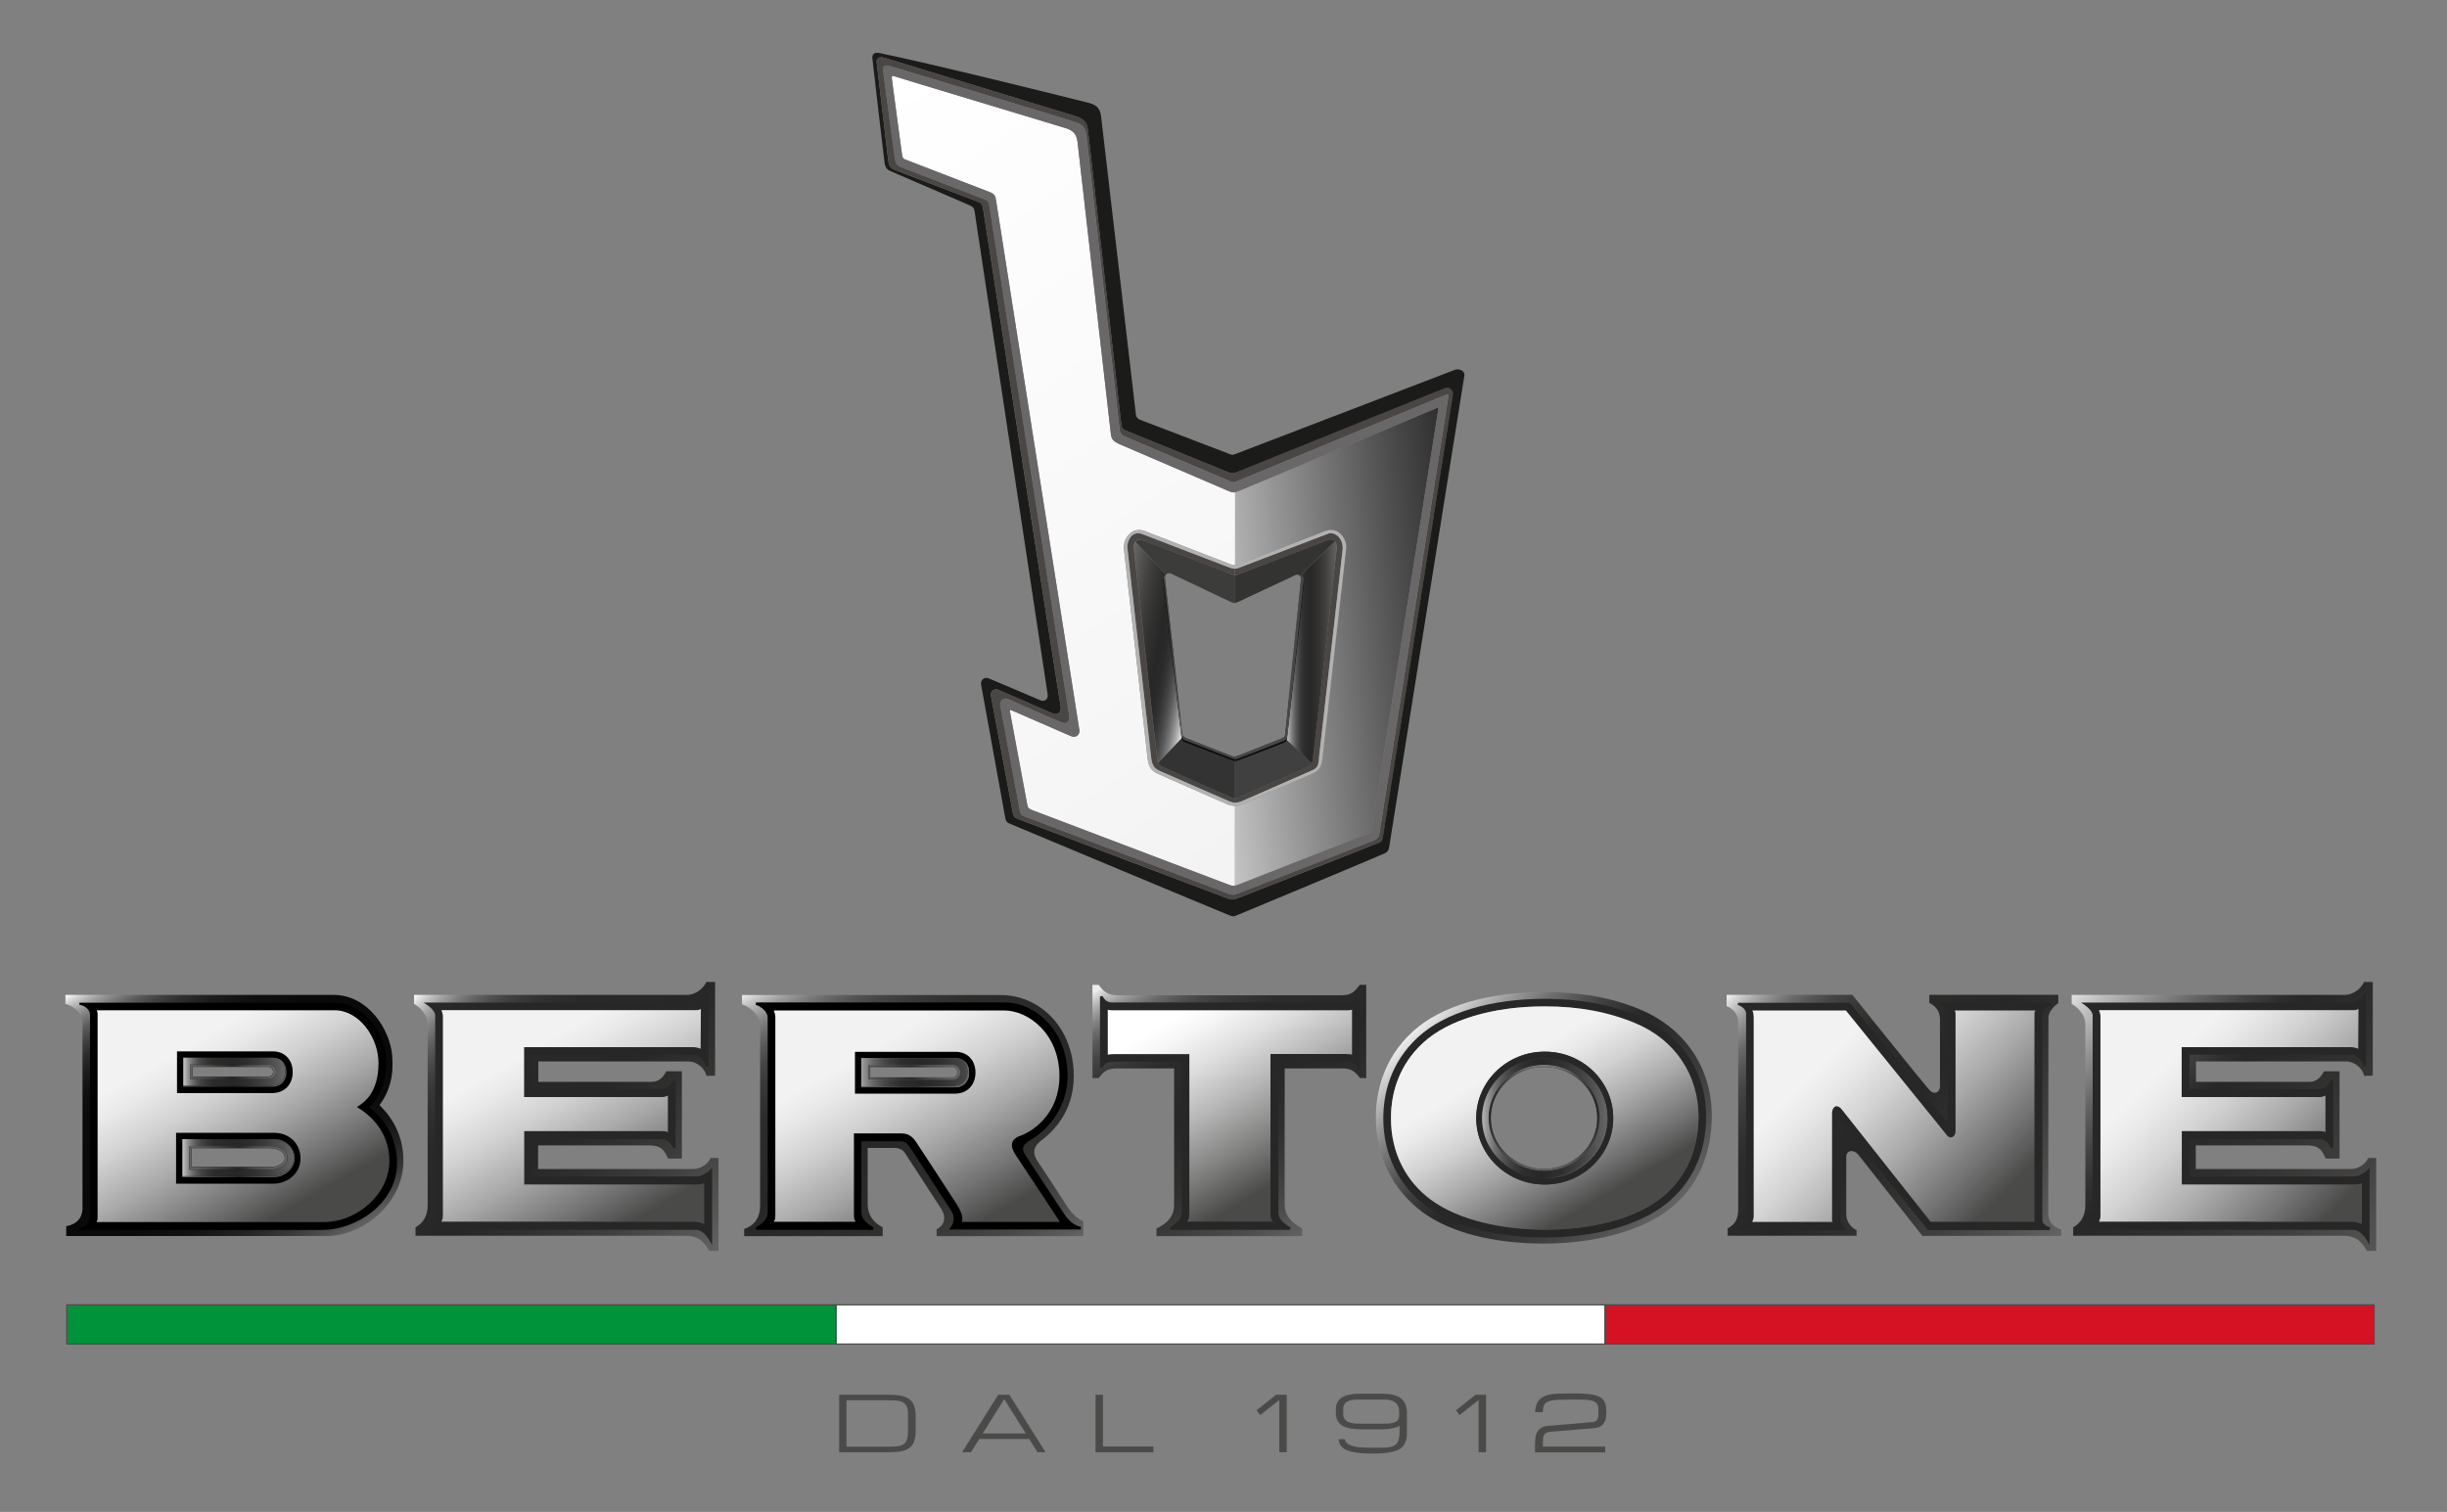 <svg xmlns="http://www.w3.org/2000/svg" xmlns:xlink="http://www.w3.org/1999/xlink" version="1.1" id="Artwork" x="0px" y="0px" viewBox="0 0 2136 1320" style="enable-background:new 0 0 2136 1320;" xml:space="preserve">
<rect x="0" y="0" width="2136" height="1320" fill="#808080" stroke="none"/>
<style type="text/css">
	.st0{fill:url(#SVGID_1_);}
	.st1{fill:url(#SVGID_00000026869707724537243100000004243230151665249974_);}
	.st2{fill:url(#SVGID_00000061448251659799766730000000080108558711457945_);}
	.st3{fill:#00933A;}
	.st4{fill:#FFFFFF;}
	.st5{fill:#D51224;}
	.st6{fill:url(#SVGID_00000075137912643768158890000001892326922786407572_);}
	.st7{fill:#282727;}
	.st8{fill:url(#SVGID_00000035525254937338357100000011705581766266593428_);}
	.st9{fill:#4A4A49;}
	.st10{fill:url(#SVGID_00000004513588918150929870000002786647656233944973_);}
	.st11{fill:url(#SVGID_00000009586157488418604610000000430400893406059167_);}
	.st12{fill:url(#SVGID_00000003826829131173800590000013762157739658209436_);}
	.st13{fill:url(#SVGID_00000002360468302490710460000016018520484753087134_);}
	.st14{fill:url(#SVGID_00000108302255038642834790000018157513059487708040_);}
	.st15{fill:url(#SVGID_00000136398013530041775720000000053727957699992975_);}
	.st16{fill:url(#SVGID_00000182521235771218298730000014524734050327709075_);}
	.st17{fill:url(#SVGID_00000173878310096830087210000009579451282410009014_);}
	.st18{fill:url(#SVGID_00000167395936482162296690000005111134581806184366_);}
	.st19{fill:url(#SVGID_00000080902810208988521230000011295090459311084692_);}
	.st20{fill:url(#SVGID_00000030479659350792742310000014081279276855949982_);}
	.st21{fill:url(#SVGID_00000120542065860143665920000003245719702323187359_);}
	.st22{fill:url(#SVGID_00000173138575269296969900000017070897435966997143_);}
	.st23{fill:url(#SVGID_00000181771368762124581560000005303655574455767692_);}
	.st24{fill:url(#SVGID_00000096758630181128995460000010129601159672724870_);}
	.st25{fill:url(#SVGID_00000060720840894312893450000012793928718465286804_);}
	.st26{fill:url(#SVGID_00000164484282904512261300000005985064636820077481_);}
	.st27{fill:url(#SVGID_00000007403304416535823690000013270981627086999190_);}
	.st28{fill:url(#SVGID_00000103262894565300949050000016437745784409998261_);}
	.st29{fill:url(#SVGID_00000011720336740241269810000006928336276858431379_);}
	.st30{fill:url(#SVGID_00000141436907942611292840000017524434501682445981_);}
	.st31{opacity:0.7;fill:url(#SVGID_00000034801817488588314150000005815779200775718312_);}
	.st32{fill:url(#SVGID_00000153678229653630894000000007288752572171927998_);}
	.st33{fill:#494644;}
	.st34{fill:#B2B2B2;}
	.st35{fill:#696768;}
	.st36{fill:#1B1B1A;}
	.st37{fill:#333333;}
	.st38{fill:#3C3C3B;}
	.st39{fill:url(#SVGID_00000047748848838611559090000003391790505425376693_);}
	.st40{fill:#404040;}
	.st41{fill:url(#SVGID_00000028292334699592536510000015198210971131869604_);}
	.st42{fill:#333332;}
	.st43{fill:#0D0D0D;}
</style>
    <linearGradient id="SVGID_1_" gradientUnits="userSpaceOnUse" x1="109.691" y1="838.299" x2="261.885" y2="1101.906">
	<stop offset="0" style="stop-color:#FFFFFF"/>
        <stop offset="1.676284e-03" style="stop-color:#FBFBFB"/>
        <stop offset="2.443000e-02" style="stop-color:#CECECE"/>
        <stop offset="4.894900e-02" style="stop-color:#A4A4A4"/>
        <stop offset="7.639814e-02" style="stop-color:#7F7F7F"/>
        <stop offset="0.106" style="stop-color:#5E5E5E"/>
        <stop offset="0.139" style="stop-color:#434343"/>
        <stop offset="0.177" style="stop-color:#2D2D2D"/>
        <stop offset="0.22" style="stop-color:#1C1C1C"/>
        <stop offset="0.274" style="stop-color:#101010"/>
        <stop offset="0.349" style="stop-color:#0A0A0A"/>
        <stop offset="0.559" style="stop-color:#080808"/>
        <stop offset="0.69" style="stop-color:#0B0B0B"/>
        <stop offset="0.774" style="stop-color:#131313"/>
        <stop offset="0.846" style="stop-color:#222222"/>
        <stop offset="0.91" style="stop-color:#373737"/>
        <stop offset="0.968" style="stop-color:#525151"/>
        <stop offset="1" style="stop-color:#646363"/>
</linearGradient>
    <path class="st0" d="M331.3,964.8c8.7-11.7,12.6-25.6,11-43.7c-2-22-20.7-52.5-51.2-52.5H57.1v7.9c8.1,2,14.9,8.7,14.9,16.9v161.4  c0,6.9-3.4,13.8-14.2,15.7v8.6h227.6c29.7,0,65.3-26.3,66.7-63.6C353.1,985.3,335,968.8,331.3,964.8z M167.9,931.4  c0,0,66.3,0,66.3,0c2.4,0,4.3,2,4.3,4.3c0,2.4-1.9,4.3-4.3,4.3v0h-66.3V931.4z M235.7,1018.9h-68.6v-16.5h68.4  c5.4,0,13.1,2.2,13.1,8.7C248.7,1015.2,242.8,1018.9,235.7,1018.9z"/>
    <path d="M321.9,966.5c0,0,16.9-12,15.1-43.4c-1.1-19.8-18.3-47.7-45-47.7H69.3v1.8c4,0.5,9.3,3.9,9.3,8.7v177.4  c0,4.8-5.3,8.1-9.3,8.7v1.8h212.5c27.7,0,64.8-22.2,64.8-58.5C346.5,982.2,321.9,966.5,321.9,966.5z M160,923.4h78.3  c2.8,0,5.2,0.8,7.1,2.2c2.3,2.2,3.6,5.5,3.6,9.7c0,5.9-3.2,12.7-12.4,12.7H160V923.4z M237.9,1026.9h-78.7v-32.4h79.9  c9.3,0,17.6,7.3,17.6,16.2C256.7,1019.7,247.8,1026.9,237.9,1026.9z"/>
    <linearGradient id="SVGID_00000171687519022109740980000013445184321737460399_" gradientUnits="userSpaceOnUse" x1="700.809" y1="838.007" x2="866.441" y2="1124.891">
	<stop offset="0" style="stop-color:#EDEDED"/>
        <stop offset="9.086967e-03" style="stop-color:#DFDFDF"/>
        <stop offset="3.152609e-02" style="stop-color:#BFBFBF"/>
        <stop offset="5.672577e-02" style="stop-color:#A1A0A0"/>
        <stop offset="8.417439e-02" style="stop-color:#858584"/>
        <stop offset="0.115" style="stop-color:#6C6B6B"/>
        <stop offset="0.149" style="stop-color:#575656"/>
        <stop offset="0.189" style="stop-color:#454444"/>
        <stop offset="0.238" style="stop-color:#383837"/>
        <stop offset="0.307" style="stop-color:#2C2C2B"/>
        <stop offset="0.5" style="stop-color:#282727"/>
        <stop offset="0.699" style="stop-color:#2D2D2C"/>
        <stop offset="0.81" style="stop-color:#3A3A39"/>
        <stop offset="0.9" style="stop-color:#494948"/>
        <stop offset="0.978" style="stop-color:#5D5D5C"/>
        <stop offset="1" style="stop-color:#646363"/>
</linearGradient>
    <path style="fill:url(#SVGID_00000171687519022109740980000013445184321737460399_);" d="M929.5,1050.2c-5.5-8.7-5-8-24.3-37.2  c-5.1-8.4-1.1-13.6,4-17.5c10-7.6,28.1-24.9,28.1-55.9c0-42.7-29.9-70.9-63.8-70.9c-4.4,0-225.8,0-225.8,0v8  c9.3,3.4,15.8,11.5,15.8,17.9v157.9c0,9.5-4,17.1-13.9,20.4v6.3h120.9v-7.7c-9.2-4.7-13.1-11.8-13.1-20.4v-48.9c0,0,21.7,0,24.1,0  c2.4,0,6.5,1.4,8.3,4.2c4.3,6.7,26.8,41.2,31.6,48.7c3.6,5.6,5.1,13.1-3.8,18.2v5.9h128v-13C938.9,1063,935.6,1059.7,929.5,1050.2z   M833.6,954.8h-87.3v-36.5h88c10.1,0,17.2,7.2,17.2,18.2C851.5,946.6,844.9,954.8,833.6,954.8z"/>
    <linearGradient id="SVGID_00000103232542568417840130000010262246501164306355_" gradientUnits="userSpaceOnUse" x1="1252.811" y1="880.891" x2="1443.028" y2="1071.108">
	<stop offset="0" style="stop-color:#EDEDED"/>
        <stop offset="1.637506e-02" style="stop-color:#E3E3E3"/>
        <stop offset="8.647117e-02" style="stop-color:#BABABA"/>
        <stop offset="0.157" style="stop-color:#949493"/>
        <stop offset="0.228" style="stop-color:#727271"/>
        <stop offset="0.298" style="stop-color:#575655"/>
        <stop offset="0.367" style="stop-color:#41403F"/>
        <stop offset="0.434" style="stop-color:#313130"/>
        <stop offset="0.5" style="stop-color:#282727"/>
        <stop offset="0.638" style="stop-color:#313130"/>
        <stop offset="0.781" style="stop-color:#41403F"/>
        <stop offset="0.925" style="stop-color:#565655"/>
        <stop offset="1" style="stop-color:#646363"/>
</linearGradient>
    <path style="fill:url(#SVGID_00000103232542568417840130000010262246501164306355_);" d="M1431.6,881.3  c-25.3-10.6-52.8-15.2-84-15.2c-48.3,0-90,12.2-114.2,34.3c-26.8,24.5-32.4,54.5-32.4,75.3c0,33.3,14.6,63,40.1,82.1  c24.4,18.3,62.9,27.9,106.4,27.9c44.7,0,85.7-11.1,110.3-30.5c24.2-19,36.4-47.6,36.4-80.7C1494.4,932.5,1470.8,897.7,1431.6,881.3z   M1347.8,1020.5c-25.7,0-46.5-19.9-46.5-44.5c0-24.6,20.8-44.5,46.5-44.5c25.7,0,46.5,19.9,46.5,44.5  C1394.3,1000.5,1373.5,1020.5,1347.8,1020.5z"/>
    <rect x="58.3" y="1139.1" class="st3" width="671.4" height="34.2"/>
    <rect x="729.7" y="1139.1" class="st4" width="671.4" height="34.2"/>
    <rect x="1401" y="1139.1" class="st5" width="671.4" height="34.2"/>
    <linearGradient id="SVGID_00000168106812203058740650000009044979638287180168_" gradientUnits="userSpaceOnUse" x1="1019.62" y1="828.382" x2="1158.07" y2="1068.183">
	<stop offset="0" style="stop-color:#EDEDED"/>
        <stop offset="9.086967e-03" style="stop-color:#DFDFDF"/>
        <stop offset="3.152609e-02" style="stop-color:#BFBFBF"/>
        <stop offset="5.672577e-02" style="stop-color:#A1A0A0"/>
        <stop offset="8.417439e-02" style="stop-color:#858584"/>
        <stop offset="0.115" style="stop-color:#6C6B6B"/>
        <stop offset="0.149" style="stop-color:#575656"/>
        <stop offset="0.189" style="stop-color:#454444"/>
        <stop offset="0.238" style="stop-color:#383837"/>
        <stop offset="0.307" style="stop-color:#2C2C2B"/>
        <stop offset="0.5" style="stop-color:#282727"/>
        <stop offset="0.665" style="stop-color:#2E2E2D"/>
        <stop offset="0.789" style="stop-color:#3C3C3B"/>
        <stop offset="0.899" style="stop-color:#4E4D4C"/>
        <stop offset="1" style="stop-color:#646363"/>
</linearGradient>
    <path style="fill:url(#SVGID_00000168106812203058740650000009044979638287180168_);" d="M1186.9,859.8c-4.3,5.8-7.1,9.1-15.6,9.1  H974.9c-8.5,0-12.5-4.4-15.9-9.1h-5.4v81.4h5.4c3.5-4.3,6.5-8.4,15-8.4h50.9v118.6c0,10.5-5.4,16.2-15.4,21.2v6.6h127.2v-6.6  c-10.9-6-15.4-12.6-15.3-21.2V932.8h50.8c8.5,0,11.5,4.1,15,8.4h5.4v-81.4H1186.9z"/>
    <path class="st7" d="M1185.1,869.6c-1.2,2.2-3.3,5.6-8.1,5.6H970.5c-4.8,0-6.9-3.5-8.1-5.6l-2.2,0.4v61.7l1.9,0.6  c1.9-3,3.1-5.4,10.1-5.4h59.3v131.7c0,7-6.8,10.8-10.5,13.2l0.6,1.9H1126l0.6-1.9c-3.7-2.5-10.7-6.2-10.7-13.2V926.9h59.3  c7,0,8.2,2.4,10.1,5.4l1.9-0.6V870L1185.1,869.6z"/>
    <linearGradient id="SVGID_00000131354017703310435970000014523812179678133176_" gradientUnits="userSpaceOnUse" x1="1032.877" y1="843.543" x2="1148.95" y2="1044.587">
	<stop offset="0.15" style="stop-color:#FFFFFF"/>
        <stop offset="0.229" style="stop-color:#F6F6F6"/>
        <stop offset="0.359" style="stop-color:#DEDEDE"/>
        <stop offset="0.522" style="stop-color:#B6B6B6"/>
        <stop offset="0.712" style="stop-color:#80807F"/>
        <stop offset="0.88" style="stop-color:#4A4A49"/>
</linearGradient>
    <path style="fill:url(#SVGID_00000131354017703310435970000014523812179678133176_);" d="M1176.5,882H970.7c-1.3,0-2.6-0.1-3.7-0.4  v39.2c1.6-0.3,3.4-0.5,5.5-0.5h65.7v139.6c0,3.5-0.7,4.9-2,6.6h74.8c-1.2-1.7-2-3.2-2-6.6V920.2h65.7c2.1,0,3.9,0.2,5.5,0.5v-39.2  C1179.1,881.9,1177.8,882,1176.5,882z"/>
    <path d="M831.7,902.6"/>
    <path d="M913.5,912.2"/>
    <path d="M844.9,912.2"/>
    <g>
	<path class="st9" d="M775.2,1217.7h-42.7v50.2h42.9c16.2,0,23.9-3.1,23.9-18.6v-12.9C799.2,1220.5,791.1,1217.7,775.2,1217.7z    M792.6,1249.1c0,11.7-3.6,13.9-15.2,13.9h-38.5v-40.5h35.4c11.3,0,18.3,0,18.3,12.2V1249.1z"/>
        <path class="st9" d="M871.3,1217.7l-31.5,50.2h7.7l7.3-11.6h43.6l7.3,11.6h7l-31.6-50.2H871.3z M857.8,1251.5l18.8-30l18.8,30   H857.8z"/>
        <polygon class="st9" points="1096.8,1231.3 1100.1,1235.4 1116.7,1222.3 1116.7,1267.9 1123.2,1267.9 1123.2,1217.7 1113.9,1217.7     "/>
        <polygon class="st9" points="1270.9,1231.3 1274.1,1235.4 1290.7,1222.3 1290.7,1267.9 1297.2,1267.9 1297.2,1217.7 1288,1217.7     "/>
        <polygon class="st9" points="962.8,1217.7 956.3,1217.7 956.3,1267.9 1006.8,1267.9 1006.8,1262.9 962.8,1262.9  "/>
        <path class="st9" d="M1206.8,1216.8h-19.9c-11.9,0-20.8,3.2-20.8,13.4v3.7c0.1,11.2,9.4,14,23.5,14h17.1c5,0,12-1.2,15-3.1v4.1   c0,11.1-2.4,15-14.8,15h-12.3c-12.7,0-20-2.2-20.6-7.4h-5.4c0,4,2.1,6.7,5.1,8.6c6.5,4,21.2,3.9,23.9,3.9h1.5   c3.2,0,19.6,0.1,24.9-5.6c2.4-2.5,4.1-6.4,4.1-11.9v-17.9C1228,1220.8,1220,1216.8,1206.8,1216.8z M1221.4,1235   c0,6.6-4.4,7.9-13.4,7.9h-21.2c-5.9,0-14.3-0.5-14.3-8.5v-4.6c0-7.6,9.3-7.9,12.5-7.9h22.8c6.5,0,13.5,1.4,13.5,10.6V1235z"/>
        <path class="st9" d="M1346.9,1257.4c0-3,0.2-6.9,6.5-7.4c6.3-0.5,37-3,38.9-3.2c5.3-0.7,9.9-3.7,9.9-13.3   c-0.1-5.7-0.3-11.3-6.4-14.2c-6.1-2.9-17.3-3-35.5-2.6c-18.2,0.4-19.6,9-20.4,16.2h6.8c0.5-5.9,0.2-10.5,14.2-10.8   c12.3-0.3,17.9-0.3,23.9,0c7.4,0.4,10.3,3,10.4,7.4l0.1,4.7c0.1,5.9-2.5,7.1-4.7,7.3c-4.1,0.4-27.3,2.3-40.2,3.5   c-6,0.5-9.2,4.8-10,9.2c-0.7,4.4-0.5,13.8-0.5,13.8h61.3v-5.1h-54.4C1346.7,1262.8,1346.9,1259.1,1346.9,1257.4z"/>
</g>
    <path class="st7" d="M1430.4,887.3c-24.7-10.3-51.5-15.3-82-15.3c-47,0-87.3,12.1-110.4,33.3c-25.2,23.1-30.5,51.3-30.5,71  c0,31.4,13.3,58.5,37.3,76.5c23.5,17.5,61.3,27.6,103.6,27.6c43.6,0,82.1-10.6,105.7-29.2c22.7-17.8,35.2-44.9,35.2-76.1  C1489.4,935.5,1467.3,902.7,1430.4,887.3z M1450,1045.9c-24.6,19.3-63.6,27.8-101.6,27.8c-35.5,0-74.7-7.6-99.6-26.3  c-21.3-15.9-34.6-40.4-34.6-71.1c0-22.8,7.5-47,28.3-66c21.7-19.8,60.7-31.6,105.9-31.6c29.3,0,55,4.6,79.4,14.8  c34.7,14.5,54.9,45.4,54.9,81.6C1482.7,1005.1,1470.4,1029.9,1450,1045.9z"/>
    <linearGradient id="SVGID_00000072261024057829788420000010176946342466325650_" gradientUnits="userSpaceOnUse" x1="1347.847" y1="914.329" x2="1347.847" y2="1022.159">
	<stop offset="0" style="stop-color:#EDEDED"/>
        <stop offset="2.696368e-02" style="stop-color:#D3D3D2"/>
        <stop offset="6.479070e-02" style="stop-color:#B2B1B1"/>
        <stop offset="0.106" style="stop-color:#929291"/>
        <stop offset="0.149" style="stop-color:#767575"/>
        <stop offset="0.197" style="stop-color:#5D5D5C"/>
        <stop offset="0.249" style="stop-color:#494948"/>
        <stop offset="0.308" style="stop-color:#3A3A39"/>
        <stop offset="0.382" style="stop-color:#2D2D2C"/>
        <stop offset="0.51" style="stop-color:#282727"/>
        <stop offset="0.655" style="stop-color:#302F2F"/>
        <stop offset="0.786" style="stop-color:#3E3E3D"/>
        <stop offset="0.91" style="stop-color:#525151"/>
        <stop offset="1" style="stop-color:#646363"/>
</linearGradient>
    <path style="fill:url(#SVGID_00000072261024057829788420000010176946342466325650_);" d="M1347.8,929.5c-26.8,0-48.4,20.8-48.4,46.4  c0,25.6,21.7,46.4,48.4,46.4c26.8,0,48.4-20.8,48.4-46.4C1396.3,950.3,1374.6,929.5,1347.8,929.5z M1347.8,1020.5  c-25.7,0-46.5-19.9-46.5-44.5c0-24.6,20.8-44.5,46.5-44.5c25.7,0,46.5,19.9,46.5,44.5C1394.3,1000.5,1373.5,1020.5,1347.8,1020.5z"/>
    <linearGradient id="SVGID_00000103223625211775676900000002939719857840756393_" gradientUnits="userSpaceOnUse" x1="377.704" y1="852.456" x2="622.41" y2="1097.163">
	<stop offset="0" style="stop-color:#FFFFFF"/>
        <stop offset="8.741915e-03" style="stop-color:#EDEDED"/>
        <stop offset="3.118089e-02" style="stop-color:#C4C4C4"/>
        <stop offset="5.642357e-02" style="stop-color:#9E9E9E"/>
        <stop offset="8.388767e-02" style="stop-color:#7E7E7E"/>
        <stop offset="0.114" style="stop-color:#636262"/>
        <stop offset="0.148" style="stop-color:#4D4C4C"/>
        <stop offset="0.189" style="stop-color:#3C3B3B"/>
        <stop offset="0.238" style="stop-color:#313030"/>
        <stop offset="0.307" style="stop-color:#2A2929"/>
        <stop offset="0.5" style="stop-color:#282727"/>
        <stop offset="0.638" style="stop-color:#313130"/>
        <stop offset="0.781" style="stop-color:#41403F"/>
        <stop offset="0.925" style="stop-color:#565655"/>
        <stop offset="1" style="stop-color:#646363"/>
</linearGradient>
    <path style="fill:url(#SVGID_00000103223625211775676900000002939719857840756393_);" d="M624.1,857.3h-7.5  c-2,4.5-8.3,11.3-17.2,11.3h-238v7.8c0,0,11.9,6.5,11.9,17.8h0l0,158.1c0,9.5-4.1,15.6-10.6,19.2v7.4h236.6c11.6,0,17,7.8,19.8,13.2  h8.1v-81.2h-6.9c-2.5,5.7-8.9,9.7-15.2,9.7H469.7V1000h97c12.3,0,13.7,6.1,16.5,11.5h12v-76.2h-13.6c-2.1,4-5.6,9.2-12.7,9.2h-99  v-17.8c0,0,126.6,0,131.6,0s13.2,4.3,15.2,12.6l7.5-0.2V857.3z"/>
    <path class="st7" d="M618.5,865v66h-1.8c-1.7-4.5-6.1-10.2-11.6-10.2c-3.3,0-140.8,0-140.8,0v30h113.5c3.9,0,7.2-2.4,10.1-7.8h1.9  v59.4h-1.9c-2.8-5.5-6.2-7.8-10.1-7.8H464.4v32.5h143.3c7.7,0,13.9-7.6,13.9-7.6v67.6c0,0-6.1-13.4-13.9-13.4H369.6  c4.4-2.4,10.3-7.1,10.3-10.9V886.4c0-3.8-5.9-8.7-10.3-11.1c0,0,233.3,0,236.9,0S614.7,872,618.5,865z"/>
    <linearGradient id="SVGID_00000130638488633869475610000014477576935659431103_" gradientUnits="userSpaceOnUse" x1="430.493" y1="855.915" x2="568.781" y2="1095.438">
	<stop offset="0.25" style="stop-color:#F2F2F2"/>
        <stop offset="0.322" style="stop-color:#E9E9E9"/>
        <stop offset="0.44" style="stop-color:#D1D1D1"/>
        <stop offset="0.589" style="stop-color:#A9A9A9"/>
        <stop offset="0.762" style="stop-color:#737373"/>
        <stop offset="0.88" style="stop-color:#4A4A49"/>
</linearGradient>
    <path style="fill:url(#SVGID_00000130638488633869475610000014477576935659431103_);" d="M521.2,1066.7H606c3.3,0,6.9,1,8.7,2.2v-36  c-1.8,1.2-5.4,1.2-8.7,1.2H457.6v-46.6h117.5c3.3,0,6-0.1,7.9,0.9v-31.9c0,0-2.7,1.3-4.7,1.3s-120.8,0-120.8,0v-43.6  c0,0,144.8,0,147.8,0s6.3,1.4,6.3,1.4l0.2-34.7c0,0-1.7,1-3.8,1s-222.7,0-222.7,0c0.4,0.8,1.3,3.4,1.3,5.4s0,174.4,0,174.4  c0,2-0.9,4.1-1.3,4.9H521.2"/>
    <linearGradient id="SVGID_00000160176701453484743600000004800512620941021071_" gradientUnits="userSpaceOnUse" x1="1762.892" y1="790.709" x2="2094.957" y2="1122.774">
	<stop offset="0.153" style="stop-color:#FFFFFF"/>
        <stop offset="0.213" style="stop-color:#CACACA"/>
        <stop offset="0.287" style="stop-color:#919191"/>
        <stop offset="0.355" style="stop-color:#646363"/>
        <stop offset="0.416" style="stop-color:#434242"/>
        <stop offset="0.466" style="stop-color:#2F2E2E"/>
        <stop offset="0.5" style="stop-color:#282727"/>
        <stop offset="0.638" style="stop-color:#313130"/>
        <stop offset="0.781" style="stop-color:#41403F"/>
        <stop offset="0.925" style="stop-color:#565655"/>
        <stop offset="1" style="stop-color:#646363"/>
</linearGradient>
    <path style="fill:url(#SVGID_00000160176701453484743600000004800512620941021071_);" d="M2071.1,857.3h-7.5  c-2,4.5-8.3,11.3-17.2,11.3h-238v7.8c0,0,11.9,6.5,11.9,17.8h0l0,158.1c0,9.5-4.1,15.6-10.6,19.2v7.4h236.6c11.6,0,17,7.8,19.8,13.2  h8.1v-81.2h-6.9c-2.5,5.7-8.9,9.7-15.2,9.7h-135.4V1000h97c12.3,0,13.7,6.1,16.5,11.5h12v-76.2h-13.6c-2.1,4-5.6,9.2-12.7,9.2h-99  v-17.8c0,0,126.6,0,131.6,0c5,0,13.2,4.3,15.2,12.6l7.5-0.2V857.3z"/>
    <path class="st7" d="M2065.4,865v66h-1.8c-1.7-4.5-6.1-10.2-11.6-10.2c-3.3,0-140.8,0-140.8,0v30h113.5c3.9,0,7.2-2.4,10.1-7.8h1.9  v59.4h-1.9c-2.8-5.5-6.2-7.8-10.1-7.8h-113.5v32.5h143.3c7.7,0,13.9-7.6,13.9-7.6v67.6c0,0-6.1-13.4-13.9-13.4h-238.1  c4.4-2.4,10.3-7.1,10.3-10.9V886.4c0-3.8-5.9-8.7-10.3-11.1c0,0,233.3,0,236.9,0S2061.7,872,2065.4,865z"/>
    <linearGradient id="SVGID_00000113321588634754392940000000077305957839429038_" gradientUnits="userSpaceOnUse" x1="1842.236" y1="870.568" x2="2058.91" y2="1087.242">
	<stop offset="0.25" style="stop-color:#F2F2F2"/>
        <stop offset="0.322" style="stop-color:#E9E9E9"/>
        <stop offset="0.44" style="stop-color:#D1D1D1"/>
        <stop offset="0.589" style="stop-color:#A9A9A9"/>
        <stop offset="0.762" style="stop-color:#737373"/>
        <stop offset="0.88" style="stop-color:#4A4A49"/>
</linearGradient>
    <path style="fill:url(#SVGID_00000113321588634754392940000000077305957839429038_);" d="M1968.1,1066.7h84.9c3.3,0,6.9,1,8.7,2.2  v-36c-1.8,1.2-5.4,1.2-8.7,1.2h-148.5v-46.6H2022c3.3,0,6-0.1,7.9,0.9v-31.9c0,0-2.7,1.3-4.7,1.3s-120.8,0-120.8,0v-43.6  c0,0,144.8,0,147.8,0s6.3,1.4,6.3,1.4l0.2-34.7c0,0-1.7,1-3.8,1s-222.7,0-222.7,0c0.4,0.8,1.3,3.4,1.3,5.4s0,174.4,0,174.4  c0,2-0.9,4.1-1.3,4.9H1968.1"/>
    <linearGradient id="SVGID_00000148657008747643807090000002429582095789061567_" gradientUnits="userSpaceOnUse" x1="1527.258" y1="848.67" x2="1778.418" y2="1099.83">
	<stop offset="4.926110e-03" style="stop-color:#EDEDED"/>
        <stop offset="1.392355e-02" style="stop-color:#DFDFDF"/>
        <stop offset="3.614160e-02" style="stop-color:#BFBFBF"/>
        <stop offset="6.109300e-02" style="stop-color:#A1A0A0"/>
        <stop offset="8.827119e-02" style="stop-color:#858584"/>
        <stop offset="0.118" style="stop-color:#6C6B6B"/>
        <stop offset="0.152" style="stop-color:#575656"/>
        <stop offset="0.192" style="stop-color:#454444"/>
        <stop offset="0.241" style="stop-color:#383837"/>
        <stop offset="0.309" style="stop-color:#2C2C2B"/>
        <stop offset="0.5" style="stop-color:#282727"/>
        <stop offset="0.638" style="stop-color:#313130"/>
        <stop offset="0.781" style="stop-color:#41403F"/>
        <stop offset="0.925" style="stop-color:#565655"/>
        <stop offset="1" style="stop-color:#646363"/>
</linearGradient>
    <path style="fill:url(#SVGID_00000148657008747643807090000002429582095789061567_);" d="M1678.1,1079h121.1v-5.6  c-5.3-1.8-11.3-4.5-11.3-15.5c0-11.6,0.2-165.7,0.2-169.8c0-4.2,4.5-9.6,8.6-12.3v-7.3h-112.6v7c5,2.8,9.3,6.4,9.3,14.5  c0,0,0,55.9,0,58.8c0,4.4-4.7,7.6-9.1,2.9c-5.5-5.9-67.4-83.2-67.4-83.2h-109.7v10c0,0,10.1,3,10.1,14.3l0,162.3  c0,9.5-2.6,13.6-9.2,17.4v6.4h112.5v-5.1c-2.2-0.7-9-4.9-9-14.3c0-10.6,0-45.1,0-49.3c0-6.6,6.9-6.8,10.7-1.9  C1629.5,1017.4,1678.1,1079,1678.1,1079z"/>
    <path class="st7" d="M1514.7,1073.7c4.4-2.4,9.5-7.1,9.5-10.9V885.5c0-3-1.7-6.2-7.4-8.2l0.4-1.8h97.5l85.3,104.5c0,0,0-93.7,0-96  c0-5.7-9-8.5-9-8.5h101.3c-5.7,3.3-9.5,5.9-9.5,12.1s0,170.7,0,177.1c0,5.5,6.9,6.8,6.9,6.8l-0.4,2.4h-106.4l-76.6-95.4  c0,0,0,79.8,0,85s3.8,8.5,6.3,10.4H1514.7z"/>
    <linearGradient id="SVGID_00000105426469094881737880000002621265594392679863_" gradientUnits="userSpaceOnUse" x1="157.964" y1="935.745" x2="246.961" y2="935.745">
	<stop offset="0" style="stop-color:#EDEDED"/>
        <stop offset="9.272341e-03" style="stop-color:#DFDFDF"/>
        <stop offset="3.216922e-02" style="stop-color:#BFBFBF"/>
        <stop offset="5.788298e-02" style="stop-color:#A1A0A0"/>
        <stop offset="8.589156e-02" style="stop-color:#858584"/>
        <stop offset="0.117" style="stop-color:#6C6B6B"/>
        <stop offset="0.152" style="stop-color:#575656"/>
        <stop offset="0.193" style="stop-color:#454444"/>
        <stop offset="0.243" style="stop-color:#383837"/>
        <stop offset="0.314" style="stop-color:#2C2C2B"/>
        <stop offset="0.51" style="stop-color:#282727"/>
        <stop offset="0.655" style="stop-color:#302F2F"/>
        <stop offset="0.786" style="stop-color:#3E3E3D"/>
        <stop offset="0.91" style="stop-color:#525151"/>
        <stop offset="1" style="stop-color:#646363"/>
</linearGradient>
    <path style="fill:url(#SVGID_00000105426469094881737880000002621265594392679863_);" d="M245.4,925.6c-1.9-1.4-4.3-2.2-7.1-2.2H160  v24.6h76.6c9.1,0,12.4-6.9,12.4-12.7C249,931.1,247.7,927.8,245.4,925.6z M234.8,942.1L234.8,942.1l-68.9,0v-12.7h68.8c0,0,0,0,0,0  c3.5,0,6.3,2.8,6.3,6.3C241.1,939.3,238.3,942.1,234.8,942.1z"/>
    <linearGradient id="SVGID_00000124858079964994635550000016248793266720693659_" gradientUnits="userSpaceOnUse" x1="156.785" y1="1010.714" x2="254.204" y2="1010.714">
	<stop offset="0" style="stop-color:#EDEDED"/>
        <stop offset="9.272341e-03" style="stop-color:#DFDFDF"/>
        <stop offset="3.216922e-02" style="stop-color:#BFBFBF"/>
        <stop offset="5.788298e-02" style="stop-color:#A1A0A0"/>
        <stop offset="8.589156e-02" style="stop-color:#858584"/>
        <stop offset="0.117" style="stop-color:#6C6B6B"/>
        <stop offset="0.152" style="stop-color:#575656"/>
        <stop offset="0.193" style="stop-color:#454444"/>
        <stop offset="0.243" style="stop-color:#383837"/>
        <stop offset="0.314" style="stop-color:#2C2C2B"/>
        <stop offset="0.51" style="stop-color:#282727"/>
        <stop offset="0.655" style="stop-color:#302F2F"/>
        <stop offset="0.786" style="stop-color:#3E3E3D"/>
        <stop offset="0.91" style="stop-color:#525151"/>
        <stop offset="1" style="stop-color:#646363"/>
</linearGradient>
    <path style="fill:url(#SVGID_00000124858079964994635550000016248793266720693659_);" d="M239.1,994.5h-79.9v32.4h78.7  c9.9,0,18.7-7.3,18.7-16.2C256.7,1001.8,248.4,994.5,239.1,994.5z M236.1,1021.2h-70.9v-20.7h70.3c8.6,0,15.5,3.9,15.5,10.7  C250.9,1017.2,243.2,1021.2,236.1,1021.2z"/>
    <g>
	<path class="st9" d="M730.2,1173.9H57.8v-35.2h672.4V1173.9z M58.8,1172.9h670.4v-33.2H58.8V1172.9z"/>
</g>
    <g>
	<path class="st9" d="M1401.5,1173.9H729.2v-35.2h672.4V1173.9z M730.2,1172.9h670.4v-33.2H730.2V1172.9z"/>
</g>
    <g>
	<path class="st9" d="M2072.9,1173.9h-672.4v-35.2h672.4V1173.9z M1401.5,1172.9h670.4v-33.2h-670.4V1172.9z"/>
</g>
    <linearGradient id="SVGID_00000125576186485437548910000011554489419592724608_" gradientUnits="userSpaceOnUse" x1="1545.396" y1="866.396" x2="1761.096" y2="1082.097">
	<stop offset="0.25" style="stop-color:#F2F2F2"/>
        <stop offset="0.322" style="stop-color:#E9E9E9"/>
        <stop offset="0.44" style="stop-color:#D1D1D1"/>
        <stop offset="0.589" style="stop-color:#A9A9A9"/>
        <stop offset="0.762" style="stop-color:#737373"/>
        <stop offset="0.88" style="stop-color:#4A4A49"/>
</linearGradient>
    <path style="fill:url(#SVGID_00000125576186485437548910000011554489419592724608_);" d="M1608,969l77.3,97.7h91.2  c0,0-0.6-0.5-0.6-1.4c0-1,0-179.4,0-180.9c0-1.5,1.2-2.2,1.2-2.2h-70.8c0,0,0.7,1.1,0.7,2.5c0,1.4,0,97.7,0,102.8  c0,5.1-4.5,7.2-7.2,4l-88.5-109.3h-81.8c1.2,1.5,1.3,4.9,1.3,7.3c0,2,0,172.4,0,172.4c0,2-0.9,4.1-1.3,4.9h70.5  c-1.2,0-0.8-3.8-0.8-5.4c0-1.7,0-85.6,0-89.6C1599.3,966.1,1603.6,963.2,1608,969z"/>
    <linearGradient id="SVGID_00000016036434712091475560000000761044594045278863_" gradientUnits="userSpaceOnUse" x1="1292.414" y1="879.148" x2="1404.461" y2="1073.22">
	<stop offset="0.25" style="stop-color:#F2F2F2"/>
        <stop offset="0.322" style="stop-color:#E9E9E9"/>
        <stop offset="0.44" style="stop-color:#D1D1D1"/>
        <stop offset="0.589" style="stop-color:#A9A9A9"/>
        <stop offset="0.762" style="stop-color:#737373"/>
        <stop offset="0.88" style="stop-color:#4A4A49"/>
</linearGradient>
    <path style="fill:url(#SVGID_00000016036434712091475560000000761044594045278863_);" d="M1427.8,893.4  c-24.4-10.2-50.1-14.8-79.4-14.8c-45.3,0-84.2,11.7-105.9,31.6c-20.9,19.1-28.3,43.3-28.3,66c0,30.7,13.3,55.2,34.6,71.1  c25,18.6,64.2,26.3,99.6,26.3c38,0,77-8.4,101.6-27.8c20.3-16,32.6-40.7,32.6-70.9C1482.7,938.9,1462.5,907.9,1427.8,893.4z   M1348.4,1034.2c-33,0-59.8-26-59.8-58c0-32,26.8-58,59.8-58c33,0,59.8,26,59.8,58C1408.2,1008.2,1381.5,1034.2,1348.4,1034.2z"/>
    <path class="st7" d="M1348.4,918.1c-33,0-59.8,26-59.8,58c0,32,26.8,58,59.8,58c33,0,59.8-26,59.8-58  C1408.2,944.1,1381.5,918.1,1348.4,918.1z M1348.4,1028.8c-30.2,0-54.7-23.5-54.7-52.4c0-29,24.5-52.4,54.7-52.4  c30.2,0,54.7,23.5,54.7,52.4C1403.2,1005.3,1378.7,1028.8,1348.4,1028.8z"/>
    <path d="M929.2,1060.2c-4.9-7.3-29.2-43.9-34.9-53c-2.9-4.7-0.9-8.3,4.7-11.6c23.3-13.7,32.9-36.5,32.9-56.1  c0-40.7-29.2-64.3-54.5-64.3c-6.8,0-217.5,0-217.5,0l-0.3,2c4.5,1.5,10.5,5.7,10.5,11.2v170.2c0,7-6.8,10.8-10.5,13.2l0.6,1.9H762  l0.6-1.9c-3.7-2.5-10.7-6.2-10.7-13.2v-62.2c6,0,28.9,0,34.3,0c4.4,0,6.2,2.7,8.1,5.3c1.9,2.6,31.3,47.9,36.4,55.9  c3.6,5.8,1.2,12.2-2.4,15.8h115.2v-2.3C938.2,1070.1,933.3,1066.3,929.2,1060.2z M833.6,949.3h-81.8v-0.8v-24.6h82.5  c2.8,0,5.2,0.8,7.1,2.2c2.9,2.2,4.5,5.8,4.5,10.6C846,942.4,842.7,949.3,833.6,949.3z"/>
    <linearGradient id="SVGID_00000120531927028460378120000007943408627516483261_" gradientUnits="userSpaceOnUse" x1="720.349" y1="856.16" x2="862.71" y2="1102.737">
	<stop offset="0.25" style="stop-color:#F2F2F2"/>
        <stop offset="0.322" style="stop-color:#E9E9E9"/>
        <stop offset="0.44" style="stop-color:#D1D1D1"/>
        <stop offset="0.589" style="stop-color:#A9A9A9"/>
        <stop offset="0.762" style="stop-color:#737373"/>
        <stop offset="0.88" style="stop-color:#4A4A49"/>
</linearGradient>
    <path style="fill:url(#SVGID_00000120531927028460378120000007943408627516483261_);" d="M925.1,1066.7c0,0-32.7-49.8-38.3-58  c-5.6-8.2-4.4-14.2,3.4-16.9c12-4.2,34.6-19.9,34.6-52.2c0-37-27-57.4-48.2-57.4c-9.8,0-201.2,0-201.2,0s1.4,3,1.4,5.5v172.4  c0,3.5-0.1,4.9-1.4,6.6h71.5c-1.2-1.7-1.5-3.2-1.5-6.6v-70.6c0,0,37.8,0,41,0c3.2,0,8.7,0.4,13.2,7.4c0,0,32.2,49.1,35.6,54.6  c3.4,5.5,5.7,10.5,4.6,15.3H925.1z M833.6,954.8h-87.3v-36.5h88c10.1,0,17.2,7.2,17.2,18.2C851.5,946.6,844.9,954.8,833.6,954.8z"/>
    <linearGradient id="SVGID_00000023260857681558433970000004762016166723018377_" gradientUnits="userSpaceOnUse" x1="741.349" y1="936.138" x2="861.029" y2="936.138">
	<stop offset="0" style="stop-color:#EDEDED"/>
        <stop offset="2.696368e-02" style="stop-color:#D3D3D2"/>
        <stop offset="6.479070e-02" style="stop-color:#B2B1B1"/>
        <stop offset="0.106" style="stop-color:#929291"/>
        <stop offset="0.149" style="stop-color:#767575"/>
        <stop offset="0.197" style="stop-color:#5D5D5C"/>
        <stop offset="0.249" style="stop-color:#494948"/>
        <stop offset="0.308" style="stop-color:#3A3A39"/>
        <stop offset="0.382" style="stop-color:#2D2D2C"/>
        <stop offset="0.51" style="stop-color:#282727"/>
        <stop offset="0.655" style="stop-color:#302F2F"/>
        <stop offset="0.786" style="stop-color:#3E3E3D"/>
        <stop offset="0.91" style="stop-color:#525151"/>
        <stop offset="1" style="stop-color:#646363"/>
</linearGradient>
    <path style="fill:url(#SVGID_00000023260857681558433970000004762016166723018377_);" d="M841.4,926c-1.9-1.4-4.3-2.2-7.1-2.2h-82.5  v24.6h80.8c9.1,0,12.4-6.9,12.4-12.7C845,931.5,843.7,928.2,841.4,926z M831.7,942.5L831.7,942.5l-74,0v-12.7h73.9c0,0,0,0,0,0  c3.5,0,6.3,2.8,6.3,6.3C838,939.7,835.2,942.5,831.7,942.5z"/>
    <linearGradient id="SVGID_00000137841034042080938410000004155447169685824898_" gradientUnits="userSpaceOnUse" x1="748.356" y1="936.733" x2="841.793" y2="935.572">
	<stop offset="0" style="stop-color:#646363"/>
        <stop offset="0.5" style="stop-color:#282727"/>
        <stop offset="0.661" style="stop-color:#464645"/>
        <stop offset="0.866" style="stop-color:#5C5C5B"/>
        <stop offset="1" style="stop-color:#646363"/>
</linearGradient>
    <path style="fill:url(#SVGID_00000137841034042080938410000004155447169685824898_);" d="M831.7,929.8  C831.7,929.8,831.7,929.8,831.7,929.8l-74,0v12.7h74v0c3.5,0,6.3-2.8,6.3-6.3C838,932.7,835.2,929.8,831.7,929.8z M831.1,940.5  L831.1,940.5l-71.4,0v-8.7c0,0,71.4,0,71.4,0c2.4,0,4.3,2,4.3,4.3C835.4,938.5,833.5,940.5,831.1,940.5z"/>
    <linearGradient id="SVGID_00000170959680025842301800000013842855584300349324_" gradientUnits="userSpaceOnUse" x1="751.795" y1="937.639" x2="845.983" y2="937.639">
	<stop offset="0" style="stop-color:#646363"/>
        <stop offset="0.5" style="stop-color:#282727"/>
        <stop offset="0.661" style="stop-color:#464645"/>
        <stop offset="0.866" style="stop-color:#5C5C5B"/>
        <stop offset="1" style="stop-color:#646363"/>
</linearGradient>
    <path style="fill:url(#SVGID_00000170959680025842301800000013842855584300349324_);" d="M841.4,926c2.3,2.2,3.6,5.5,3.6,9.7  c0,5.9-3.2,12.7-12.4,12.7h-80.8v0.8h81.8c9.1,0,12.4-6.9,12.4-12.7C846,931.8,844.3,928.1,841.4,926z"/>
    <linearGradient id="SVGID_00000171717466976878922760000015205943179594224787_" gradientUnits="userSpaceOnUse" x1="1286.725" y1="976.332" x2="1401.499" y2="976.332">
	<stop offset="0" style="stop-color:#EDEDED"/>
        <stop offset="2.696368e-02" style="stop-color:#D3D3D2"/>
        <stop offset="6.479070e-02" style="stop-color:#B2B1B1"/>
        <stop offset="0.106" style="stop-color:#929291"/>
        <stop offset="0.149" style="stop-color:#767575"/>
        <stop offset="0.197" style="stop-color:#5D5D5C"/>
        <stop offset="0.249" style="stop-color:#494948"/>
        <stop offset="0.308" style="stop-color:#3A3A39"/>
        <stop offset="0.382" style="stop-color:#2D2D2C"/>
        <stop offset="0.51" style="stop-color:#282727"/>
        <stop offset="0.655" style="stop-color:#302F2F"/>
        <stop offset="0.786" style="stop-color:#3E3E3D"/>
        <stop offset="0.91" style="stop-color:#525151"/>
        <stop offset="1" style="stop-color:#646363"/>
</linearGradient>
    <path style="fill:url(#SVGID_00000171717466976878922760000015205943179594224787_);" d="M1348.4,923.9c-30.2,0-54.7,23.5-54.7,52.4  c0,29,24.5,52.4,54.7,52.4c30.2,0,54.7-23.5,54.7-52.4C1403.2,947.4,1378.7,923.9,1348.4,923.9z M1347.8,1022.3  c-26.8,0-48.4-20.8-48.4-46.4c0-25.6,21.7-46.4,48.4-46.4c26.8,0,48.4,20.8,48.4,46.4C1396.3,1001.6,1374.6,1022.3,1347.8,1022.3z"/>
    <linearGradient id="SVGID_00000101821217681344867730000010953715709851243405_" gradientUnits="userSpaceOnUse" x1="1286.725" y1="980.656" x2="1401.498" y2="980.656">
	<stop offset="0" style="stop-color:#646363"/>
        <stop offset="0.5" style="stop-color:#282727"/>
        <stop offset="0.661" style="stop-color:#464645"/>
        <stop offset="0.866" style="stop-color:#5C5C5B"/>
        <stop offset="1" style="stop-color:#646363"/>
</linearGradient>
    <path style="fill:url(#SVGID_00000101821217681344867730000010953715709851243405_);" d="M1378.5,932.6  c14.4,9.4,23.9,25.3,23.9,43.3c0,29-24.5,52.4-54.7,52.4c-11.1,0-21.5-3.2-30.1-8.6c8.8,5.8,19.4,9.1,30.8,9.1  c30.2,0,54.7-23.5,54.7-52.4C1403.2,958,1393.4,941.9,1378.5,932.6z"/>
    <linearGradient id="SVGID_00000026156070899918837290000008625765139116014993_" gradientUnits="userSpaceOnUse" x1="165.946" y1="935.763" x2="241.148" y2="935.763">
	<stop offset="0" style="stop-color:#646363"/>
        <stop offset="0.5" style="stop-color:#282727"/>
        <stop offset="0.661" style="stop-color:#464645"/>
        <stop offset="0.866" style="stop-color:#5C5C5B"/>
        <stop offset="1" style="stop-color:#646363"/>
</linearGradient>
    <path style="fill:url(#SVGID_00000026156070899918837290000008625765139116014993_);" d="M234.8,929.4  C234.8,929.4,234.8,929.4,234.8,929.4l-68.9,0v12.7h68.9v0c3.5,0,6.3-2.8,6.3-6.3C241.1,932.3,238.3,929.4,234.8,929.4z   M234.2,940.1L234.2,940.1l-66.3,0v-8.7c0,0,66.3,0,66.3,0c2.4,0,4.3,2,4.3,4.3C238.5,938.2,236.6,940.1,234.2,940.1z"/>
    <linearGradient id="SVGID_00000114778091704755932110000017070755880964359851_" gradientUnits="userSpaceOnUse" x1="160.013" y1="937.245" x2="249.991" y2="937.245">
	<stop offset="0" style="stop-color:#646363"/>
        <stop offset="0.5" style="stop-color:#282727"/>
        <stop offset="0.661" style="stop-color:#464645"/>
        <stop offset="0.866" style="stop-color:#5C5C5B"/>
        <stop offset="1" style="stop-color:#646363"/>
</linearGradient>
    <path style="fill:url(#SVGID_00000114778091704755932110000017070755880964359851_);" d="M245.4,925.6c2.3,2.2,3.6,5.5,3.6,9.7  c0,5.9-3.2,12.7-12.4,12.7H160v0.8h77.6c9.1,0,12.4-6.9,12.4-12.7C250,931.4,248.3,927.7,245.4,925.6z"/>
    <linearGradient id="SVGID_00000161625895227626938680000002512351673216559263_" gradientUnits="userSpaceOnUse" x1="165.177" y1="1010.811" x2="250.932" y2="1010.811">
	<stop offset="0" style="stop-color:#646363"/>
        <stop offset="0.5" style="stop-color:#282727"/>
        <stop offset="0.661" style="stop-color:#464645"/>
        <stop offset="0.866" style="stop-color:#5C5C5B"/>
        <stop offset="1" style="stop-color:#646363"/>
</linearGradient>
    <path style="fill:url(#SVGID_00000161625895227626938680000002512351673216559263_);" d="M235.5,1000.5h-70.3v20.7h70.9  c7.1,0,14.8-4,14.8-10C250.9,1004.3,244.1,1000.5,235.5,1000.5z M235.7,1018.9h-68.6v-16.5h68.4c5.4,0,13.1,2.2,13.1,8.7  C248.7,1015.2,242.8,1018.9,235.7,1018.9z"/>
    <linearGradient id="SVGID_00000115476477183051820400000000509753007845188997_" gradientUnits="userSpaceOnUse" x1="159.244" y1="1011.184" x2="257.287" y2="1011.184">
	<stop offset="0" style="stop-color:#646363"/>
        <stop offset="0.5" style="stop-color:#282727"/>
        <stop offset="0.661" style="stop-color:#464645"/>
        <stop offset="0.866" style="stop-color:#5C5C5B"/>
        <stop offset="1" style="stop-color:#646363"/>
</linearGradient>
    <path style="fill:url(#SVGID_00000115476477183051820400000000509753007845188997_);" d="M239.7,994.5h-0.6  c9.3,0,17.6,7.3,17.6,16.2c0,9-8.8,16.2-18.7,16.2h-78.7v0.9h79.3c9.9,0,18.7-7.5,18.7-16.7C257.3,1002,249,994.5,239.7,994.5z"/>
    <linearGradient id="SVGID_00000106126592156336700140000017221788163928428693_" gradientUnits="userSpaceOnUse" x1="129.436" y1="855.99" x2="262.796" y2="1086.976">
	<stop offset="0.25" style="stop-color:#F2F2F2"/>
        <stop offset="0.322" style="stop-color:#E9E9E9"/>
        <stop offset="0.44" style="stop-color:#D1D1D1"/>
        <stop offset="0.589" style="stop-color:#A9A9A9"/>
        <stop offset="0.762" style="stop-color:#737373"/>
        <stop offset="0.88" style="stop-color:#4A4A49"/>
</linearGradient>
    <path style="fill:url(#SVGID_00000106126592156336700140000017221788163928428693_);" d="M311.5,966.5c6-3.6,18.8-12.1,18.9-38.1  c0.1-22.7-16.9-46.4-38.4-46.4c-2.1,0-207.6,0-207.6,0s0.8,1.8,0.8,3.2v174.7c0,3.6,0.2,5.4-1,7h199c27,0,56.7-23.1,56.7-53.6  C339.8,987.2,321.9,972.5,311.5,966.5z M154.5,917.9h83.8c10.1,0,17.2,7.2,17.2,18.2c0,10.1-6.6,18.2-17.9,18.2h-83.1V917.9z   M239.1,1033.4h-85.4V989h85.8c12.8,0,22.8,9.3,22.8,22.2C262.4,1025.3,250,1033.4,239.1,1033.4z"/>
    <linearGradient id="SVGID_00000154403204799474405550000015648783686574530984_" gradientUnits="userSpaceOnUse" x1="1009.101" y1="578.268" x2="1290.169" y2="553.678">
	<stop offset="0.164" style="stop-color:#E6E6E6"/>
        <stop offset="0.413" style="stop-color:#9D9D9D"/>
        <stop offset="0.781" style="stop-color:#363636"/>
        <stop offset="0.946" style="stop-color:#0D0D0D"/>
</linearGradient>
    <path style="opacity:0.7;fill:url(#SVGID_00000154403204799474405550000015648783686574530984_);" d="M1254.8,355.9  c-13.2,5.6-167,70.3-172,72.1c-2.3,0.8-3.6,1.5-4.8,1.8v63.9c1.2,0.1,2.4-0.1,3.6-0.6c2-0.8,59.7-23.3,75.1-29.3  c11.6-4.5,19.4,7,18.3,15.6c-0.5,4-18.8,166.4-20.3,179.7c-0.8,6.7-0.9,12.9-9.4,16.6c-10.3,4.5-45.1,19.6-60.8,26.4  c-2.1,0.8-4.2,1.5-6.4,1.5v69.6c0.8-0.2,1.6-0.5,2.7-0.8l114.9-45.1c0.7-0.4,1.4-0.7,1.6-2.2l58.3-368.3  C1255.8,355.9,1255.4,355.6,1254.8,355.9z"/>
    <linearGradient id="SVGID_00000055665747206724896130000009972209650747174808_" gradientUnits="userSpaceOnUse" x1="718.63" y1="99.932" x2="1142.242" y2="761.043">
	<stop offset="0" style="stop-color:#FFFFFF"/>
        <stop offset="0.77" style="stop-color:#F6F6F6"/>
        <stop offset="1" style="stop-color:#F2F2F2"/>
</linearGradient>
    <path style="fill:url(#SVGID_00000055665747206724896130000009972209650747174808_);" d="M1071.1,702.1  c-14.4-6.3-50.9-22.3-60.3-26.5c-8.5-3.8-8.6-9.9-9.4-16.6c-1.5-13.3-19.8-175.7-20.3-179.7c-1.1-8.6,6.7-20.1,18.3-15.6  c14.7,5.6,71.4,27.8,74.6,28.9c1.6,0.6,2.9,0.9,4.1,1v-63.9c-1.6,0.3-3.1,0-6.7-1.5c-6.2-2.7-87.1-37.4-94.2-40.5  c-7.1-3-7.3-6.1-7.7-10.5c-0.4-4.4-28.3-246.9-28.9-253.2c-0.6-6.3-3.3-10-10.4-12.2c-7.1-2.2-146.2-44.1-148.9-45.1  c-2.7-1-3.2-0.6-2.7,2.7c0.5,3.3,8,61.2,8.7,64.8c0.6,3.7,0.9,4.1,2.9,5s69,26.6,73.6,28.4c4.6,1.8,5.1,3.4,5.8,8.2  c0,0,69.5,442.4,72.6,461.7c0.5,3.2-2.4,7.2-7.4,5.1l-52.4-22.8c-0.6-0.3-1.1,0.1-0.9,1s14.7,78.7,15.2,81.7s1.8,3.8,4.5,4.8  c0,0,164.2,62.4,171.5,65.1c2.6,0.9,3.9,1,5.3,0.7v-69.6C1075.9,703.6,1073.7,703.2,1071.1,702.1z"/>
    <path class="st33" d="M1145.7,672.5c5.9-2.5,5.2-6.4,5.9-13.4c0,0,19.6-173.3,20.3-178.4c1.4-11.1-7.3-16.8-12.6-14.7  c-10,3.9-72.7,27.9-78.1,29.9c-0.8,0.3-1.8,0.6-3.2,0.7v5.6c0.9,0,1.8-0.2,3.1-0.7c2.5-1,77-29.8,79.1-30.4c2.1-0.6,7.1,0.4,6.6,7.4  s-20.5,182.4-21.1,185.6s-2.1,4.1-4.9,5.6s-55.2,24.5-58.8,26c-1.7,0.7-2.9,1.1-4.1,1.1v4c2,0,3.9-0.5,6.2-1.4  C1084.2,699.4,1138.3,675.6,1145.7,672.5z"/>
    <path class="st33" d="M1261.4,338.8c-3.3,1.3-166.8,67.3-181,73c-0.9,0.4-1.7,0.6-2.3,0.8v8.1c0.5-0.1,1-0.3,1.7-0.6  c1.8-0.7,176.4-73,182.4-75.5c1.7-0.7,2.4-0.3,2.1,1.9c-0.4,2.5-59.7,377.9-60.2,381.4s-2.7,4.9-4.7,5.7s-111.7,43.8-117.9,46.1  c-1.1,0.4-2.1,0.8-3.3,1v4.1c0.9-0.2,1.8-0.6,2.9-1c0,0,120.6-47.4,122.9-48.4c2.3-1.1,2.8-2.4,3.2-4.6  c0.4-2.2,60.2-380.5,61.1-386.2C1268.9,340.2,1264.7,337.5,1261.4,338.8z"/>
    <path class="st34" d="M1145.3,675.6c8.5-3.7,8.7-9.9,9.4-16.6c1.5-13.3,19.8-175.7,20.3-179.7c1.1-8.6-6.7-20.1-18.3-15.6  c-15.4,6-73,28.5-75.1,29.3c-1.2,0.5-2.4,0.7-3.6,0.6v2.9c1.3-0.1,2.4-0.4,3.2-0.7c5.4-2.1,68.1-26.1,78.1-29.9  c5.3-2.1,14,3.7,12.6,14.7c-0.6,5.1-20.3,178.4-20.3,178.4c-0.8,7-0.1,10.9-5.9,13.4c-7.4,3.2-61.5,27-61.5,27  c-2.2,0.9-4.2,1.4-6.2,1.4v2.7c2.2-0.1,4.3-0.7,6.4-1.5C1100.2,695.2,1135.1,680.1,1145.3,675.6z"/>
    <path class="st35" d="M1262.1,344.7c-5.9,2.5-180.5,74.7-182.4,75.5c-0.6,0.3-1.2,0.4-1.7,0.6v9c1.2-0.3,2.5-0.9,4.8-1.8  c5-1.9,158.8-66.6,172-72.1c0.6-0.2,0.9,0,0.8,0.9l-58.3,368.3c-0.2,1.5-0.9,1.8-1.6,2.2l-114.9,45.1c-1.1,0.3-1.9,0.6-2.7,0.8v7.7  c1.1-0.2,2.2-0.6,3.3-1c6.2-2.3,115.9-45.3,117.9-46.1s4.2-2.1,4.7-5.7s59.8-378.9,60.2-381.4C1264.5,344.5,1263.8,344,1262.1,344.7  z"/>
    <path class="st36" d="M1270.2,322.8c-3,1.1-189.5,72.7-191.6,73.5c-0.2,0.1-0.4,0.2-0.6,0.2c-1.6,0.6-2.1,0.8-3.9,0.2  c-2-0.7-74-28.4-77.8-29.8c-3.8-1.3-4.5-3-4.8-5.2s-29.3-251.8-30.4-260.4s-6-10.2-11.5-11.7c-36.3-9.1-138-34.3-182-43.3  c-4.5-0.9-6.4,1.2-6.1,4.6s9.3,80.5,10.6,90.8c0.7,5.7,3.2,6.9,6.4,8.2c0,0,66.2,28.6,68.5,29.6c3.5,1.6,3.7,4.1,3.9,6.2l63.7,421.2  c0.2,3.8-2.9,5.7-6.2,4.6c-2.6-1.1-41.6-17.8-45.2-19.2c-4.2-1.7-7.4,1.4-6.8,5.4c0.9,5.5,19.5,106.9,20.9,115.3  c0.8,4.8,2,5.2,4.6,6.3c3.7,1.6,185.4,77.6,189.8,79.2c3.7,1.4,4.2,1.9,6.4,1.2c0.4-0.1,0.9-0.3,1.5-0.6  c3.6-1.4,125.1-52.1,129.1-54.1c3.4-1.7,3.7-3.5,4.2-7.2s64.4-404.5,65.3-409.5S1273.2,321.7,1270.2,322.8z M1268.2,344.8  c-0.9,5.7-60.7,384-61.1,386.2c-0.4,2.2-0.8,3.5-3.2,4.6c-2.3,1.1-122.9,48.4-122.9,48.4c-1.1,0.4-2.1,0.8-2.9,1  c-1.9,0.5-3.5,0.4-6.7-0.7c-4.8-1.7-171.8-65-183-69.4c-2.5-0.9-3.8-2-4.4-5.7s-19-101.7-19-101.7c-0.8-4.2,3.2-6.8,6.6-5.2  l47.8,20.8c2.8,1,7.4-0.2,6.4-6.4c-4.2-25.4-67.8-435.3-67.8-435.3c-0.7-3.1-0.8-3.8-4.5-5.3s-70.4-26.8-73.4-28.2  c-3-1.3-4.3-3.8-4.8-7.8c-1.8-15-9.8-83.1-10.1-85.8s1.7-5.4,7-3.8c10,3.2,163.1,49.9,167.1,51.1c4,1.2,9.4,3.7,10.3,11.4  c0.8,6.7,29,256.2,29,256.2c0.2,3.1,0.4,5.2,3.8,6.6s87.8,35.8,89.6,36.5c2.5,0.9,3.5,1.2,6,0.4c0.7-0.2,1.4-0.5,2.3-0.8  c14.3-5.7,177.7-71.7,181-73C1264.7,337.5,1268.9,340.2,1268.2,344.8z"/>
    <path class="st33" d="M997.4,466.4c-9.6-3.7-13.7,6.1-13.4,11.5c0.1,2.5,20.6,181.8,20.6,181.8c0.8,6.8,1.5,10.6,8,13.5  c9.4,4.2,46.3,20.3,60.7,26.5c1.7,0.7,3.2,1.1,4.7,1.1v-4c-1.2,0-2.4-0.4-4.1-1.1c-3.4-1.4-55.6-24.6-59.4-26.4s-3.9-3.8-4.4-6.8  s-20.6-185.1-20.6-185.1c0-4.9,3.6-7.3,7.1-6.1s76.4,29.2,78.6,30.1c1.1,0.4,1.9,0.7,2.7,0.7v-5.6c-1.1,0-2.3-0.1-3.7-0.6  C1071.1,494.8,1007.9,470.5,997.4,466.4z"/>
    <path class="st33" d="M1072.1,412.3c-1.9-0.7-86.3-35.1-89.6-36.5s-3.5-3.6-3.8-6.6c0,0-28.2-249.4-29-256.2  c-1-7.7-6.4-10.2-10.3-11.4c-3.9-1.2-157.1-47.9-167.1-51.1c-5.3-1.7-7.3,1-7,3.8s8.2,70.8,10.1,85.8c0.5,4,1.8,6.4,4.8,7.8  c3,1.3,69.8,26.7,73.4,28.2s3.8,2.2,4.5,5.3c0,0,63.6,409.9,67.8,435.3c1,6.2-3.6,7.4-6.4,6.4l-47.8-20.8c-3.4-1.6-7.3,1-6.6,5.2  c0,0,18.4,98,19,101.7s1.9,4.8,4.4,5.7c11.2,4.3,178.2,67.6,183,69.4c3.2,1.1,4.8,1.3,6.7,0.7v-4.1c-1.6,0.3-3.3,0.3-5.2-0.4  c-4-1.6-169.7-64.3-178-67.5c-3.8-1.5-4.1-2.3-4.8-5.8s-16.9-90.7-16.9-90.7c-1.2-5.1,3.3-7.7,6.7-6.2c0,0,42,18.7,46.9,20.5  c5,1.9,7.2-1.7,6.4-6.5c-3.3-20.1-69.5-444.1-69.5-444.1c-0.6-3.6-1.2-4.8-4.2-6.1s-69.8-26.8-73.3-28.3s-4.6-3.7-5.1-7.5  c-2-15.2-9.6-70.7-10.3-76.5c-0.4-3.4,0.8-5.7,5.3-4.3c7.1,2.3,157.8,47,164.8,50s7.1,8.4,7.6,12.6c0.5,4.2,28.4,251.2,28.8,255  c0.3,3.2,1.4,4.4,3.3,5.4s80.8,34.4,94.3,40.1c1.1,0.4,1.9,0.5,3.3,0.2v-8.1C1075.6,413.5,1074.5,413.3,1072.1,412.3z"/>
    <path class="st34" d="M999.4,463.7c-11.6-4.4-19.4,7-18.3,15.6c0.5,4,18.8,166.4,20.3,179.7c0.8,6.7,0.9,12.8,9.4,16.6  c9.4,4.2,45.9,20.2,60.3,26.5c2.6,1.1,4.9,1.5,7,1.4v-2.7c-1.5,0-3-0.4-4.7-1.1c-14.4-6.2-51.3-22.3-60.7-26.5  c-6.5-2.9-7.3-6.7-8-13.5c0,0-20.5-179.3-20.6-181.8c-0.3-5.4,3.9-15.3,13.4-11.5c10.5,4.1,73.7,28.4,76.9,29.5  c1.4,0.5,2.7,0.6,3.7,0.6v-2.9c-1.2-0.1-2.5-0.4-4.1-1C1070.8,491.5,1014,469.3,999.4,463.7z"/>
    <path class="st35" d="M1074.8,420.6c-13.5-5.6-92.4-39.1-94.3-40.1s-3-2.2-3.3-5.4c-0.4-3.8-28.3-250.8-28.8-255  c-0.5-4.2-0.7-9.6-7.6-12.6S783.1,59.8,776,57.5c-4.4-1.4-5.7,0.9-5.3,4.3c0.7,5.8,8.3,61.2,10.3,76.5c0.5,3.8,1.5,6,5.1,7.5  s70.3,27.1,73.3,28.3s3.7,2.5,4.2,6.1c0,0,66.1,424.1,69.5,444.1c0.8,4.8-1.4,8.4-6.4,6.5c-5-1.9-46.9-20.5-46.9-20.5  c-3.4-1.5-7.8,1.1-6.7,6.2c0,0,16.2,87.2,16.9,90.7s1,4.3,4.8,5.8c8.3,3.2,174,66,178,67.5c1.9,0.7,3.6,0.7,5.2,0.4v-7.7  c-1.4,0.3-2.7,0.3-5.3-0.7c-7.3-2.7-171.5-65.1-171.5-65.1c-2.7-1-4-1.8-4.5-4.8s-15-80.8-15.2-81.7s0.3-1.3,0.9-1l52.4,22.8  c5,2.1,7.9-2,7.4-5.1c-3.2-19.3-72.6-461.7-72.6-461.7c-0.7-4.8-1.2-6.3-5.8-8.2c-4.6-1.8-71.5-27.5-73.6-28.4s-2.3-1.3-2.9-5  c-0.6-3.7-8.2-61.5-8.7-64.8c-0.5-3.3,0-3.7,2.7-2.7c2.7,1,141.8,42.9,148.9,45.1c7.1,2.2,9.7,5.8,10.4,12.2  c0.6,6.3,28.5,248.8,28.9,253.2c0.4,4.4,0.6,7.4,7.7,10.5c7.1,3,88,37.8,94.2,40.5c3.5,1.5,5,1.9,6.7,1.5v-9  C1076.7,421.2,1075.9,421.1,1074.8,420.6z"/>
    <path class="st37" d="M1014.6,669.4c3.8,1.8,56,25,59.4,26.4c1.7,0.7,2.9,1.1,4.1,1.1v-36.3c-0.9,0.1-1.8,0-2.9-0.5  c-2.8-1.1-38.2-14.9-40.2-15.8c-0.9-0.4-1.5-0.8-2-1.4l-22.1,23.1C1011.5,667.2,1012.4,668.3,1014.6,669.4z"/>
    <path class="st38" d="M1022.2,500.8c4.7,2.2,49.8,23.7,52.3,24.8c1.5,0.7,2.5,0.9,3.6,0.8v-24.2c-0.8,0-1.6-0.3-2.7-0.7  c-2.2-0.9-75.1-29-78.6-30.1c-2.2-0.7-4.4,0-5.7,1.7l26.7,28.6C1018.7,500.5,1020.5,500,1022.2,500.8z"/>
    <linearGradient id="SVGID_00000018934141535683598930000006264073540442748046_" gradientUnits="userSpaceOnUse" x1="1046.109" y1="578.216" x2="974.248" y2="564.309">
	<stop offset="0" style="stop-color:#FFFFFF"/>
        <stop offset="5.191380e-02" style="stop-color:#CECDCD"/>
        <stop offset="0.106" style="stop-color:#A2A2A2"/>
        <stop offset="0.163" style="stop-color:#7C7C7C"/>
        <stop offset="0.222" style="stop-color:#5E5D5D"/>
        <stop offset="0.283" style="stop-color:#464545"/>
        <stop offset="0.348" style="stop-color:#353434"/>
        <stop offset="0.418" style="stop-color:#2B2A2A"/>
        <stop offset="0.506" style="stop-color:#282727"/>
        <stop offset="0.642" style="stop-color:#313130"/>
        <stop offset="0.783" style="stop-color:#41403F"/>
        <stop offset="0.926" style="stop-color:#565655"/>
        <stop offset="1" style="stop-color:#646363"/>
</linearGradient>
    <path style="fill:url(#SVGID_00000018934141535683598930000006264073540442748046_);" d="M989.6,477.5c0,0,20.1,182.1,20.6,185.1  c0.2,1.2,0.4,2.3,0.7,3.3l22.1-23.1c-0.6-0.8-0.9-2.1-1.1-4.1c-0.7-6.8-14.4-128.9-15.1-134.1c-0.1-1.2,0.2-2.2,0.9-3L991,473.1  C990.2,474.2,989.6,475.7,989.6,477.5z"/>
    <path class="st40" d="M1118.2,644.9c-2.5,1.1-36.4,14.4-38.2,15.1c-0.7,0.3-1.3,0.4-1.8,0.5v36.3c1.2,0,2.3-0.3,4.1-1.1  c3.5-1.5,56-24.5,58.8-26c2-1.1,3.3-1.8,4.1-3.4l-24.6-22.9C1119.9,644.1,1119.2,644.5,1118.2,644.9z"/>
    <linearGradient id="SVGID_00000056402593408752394190000014737558527021865111_" gradientUnits="userSpaceOnUse" x1="1120.387" y1="569.458" x2="1166.908" y2="569.458">
	<stop offset="0" style="stop-color:#FFFFFF"/>
        <stop offset="5.191380e-02" style="stop-color:#CECDCD"/>
        <stop offset="0.106" style="stop-color:#A2A2A2"/>
        <stop offset="0.163" style="stop-color:#7C7C7C"/>
        <stop offset="0.222" style="stop-color:#5E5D5D"/>
        <stop offset="0.283" style="stop-color:#464545"/>
        <stop offset="0.348" style="stop-color:#353434"/>
        <stop offset="0.418" style="stop-color:#2B2A2A"/>
        <stop offset="0.506" style="stop-color:#282727"/>
        <stop offset="0.642" style="stop-color:#313130"/>
        <stop offset="0.783" style="stop-color:#41403F"/>
        <stop offset="0.926" style="stop-color:#565655"/>
        <stop offset="1" style="stop-color:#646363"/>
</linearGradient>
    <path style="fill:url(#SVGID_00000056402593408752394190000014737558527021865111_);" d="M1134.8,502.8c0.6,0.6,1,1.5,0.9,2.6  c-0.2,3.1-13.6,129.8-14.2,135.1c-0.2,1.4-0.5,2.3-1,2.9l24.6,22.9c0.3-0.6,0.6-1.3,0.7-2.2c0.6-3.2,20.6-178.6,21.1-185.6  c0.2-2.9-0.5-4.8-1.6-5.9L1134.8,502.8z"/>
    <path class="st42" d="M1160.2,471.1c-2.1,0.6-76.6,29.4-79.1,30.4c-1.3,0.5-2.2,0.7-3.1,0.7v24.2c0.7-0.1,1.4-0.3,2.3-0.7  c2.2-1,48.8-22.8,50.7-23.7c1.2-0.5,2.8-0.3,3.8,0.7l30.5-30.2C1163.7,471,1161.5,470.8,1160.2,471.1z"/>
    <path class="st43" d="M1137.9,505.8c0,0.1,0,0.2,0,0.2c-0.2,3.1-14,131.2-14.6,136.5c-0.4,2.8-1.3,3.6-3.3,4.5  c-2.6,1.1-37.4,14.6-39.3,15.2c-1.9,0.7-3,0.7-4.9,0c-2.9-1.1-39.2-15.1-41.3-15.9c-2.1-0.8-2.8-1.9-3.2-5.6  c-0.8-6.9-14.8-130.2-15.5-135.4c0-0.2,0-0.4,0-0.5c-0.3,0.6-0.4,1.4-0.3,2.2c0.7,5.3,14.8,128.5,15.6,135.4  c0.4,3.6,1.1,4.7,3.2,5.6c2.1,0.8,38.6,14.8,41.5,15.9c1.9,0.7,3,0.7,4.9,0c1.9-0.7,37-14.1,39.5-15.2c2.1-0.9,3-1.7,3.4-4.5  c0.7-5.3,14.6-133.3,14.7-136.5C1138.3,506.9,1138.2,506.3,1137.9,505.8z"/>
    <path class="st33" d="M1134.3,502.4c0.9,0.6,1.5,1.6,1.4,3c-0.2,3.1-13.6,129.8-14.2,135.1c-0.3,2.8-1.3,3.5-3.2,4.4  c-2.5,1.1-36.4,14.4-38.2,15.1c-1.8,0.7-2.9,0.7-4.8,0c-2.8-1.1-38.2-14.9-40.2-15.8s-2.7-1.9-3.1-5.5  c-0.7-6.8-14.4-128.9-15.1-134.1c-0.2-1.5,0.4-2.7,1.3-3.4c-1.5,0.6-2.6,2.1-2.3,4c0.6,5.3,14.7,128.5,15.5,135.4  c0.4,3.6,1.1,4.7,3.2,5.6c2.1,0.8,38.4,14.8,41.3,15.9c1.9,0.7,3,0.7,4.9,0c1.9-0.7,36.7-14.1,39.3-15.2c2-0.9,3-1.7,3.3-4.5  c0.7-5.3,14.5-133.3,14.6-136.5C1138.1,503.5,1136.1,502.3,1134.3,502.4z"/>
</svg>